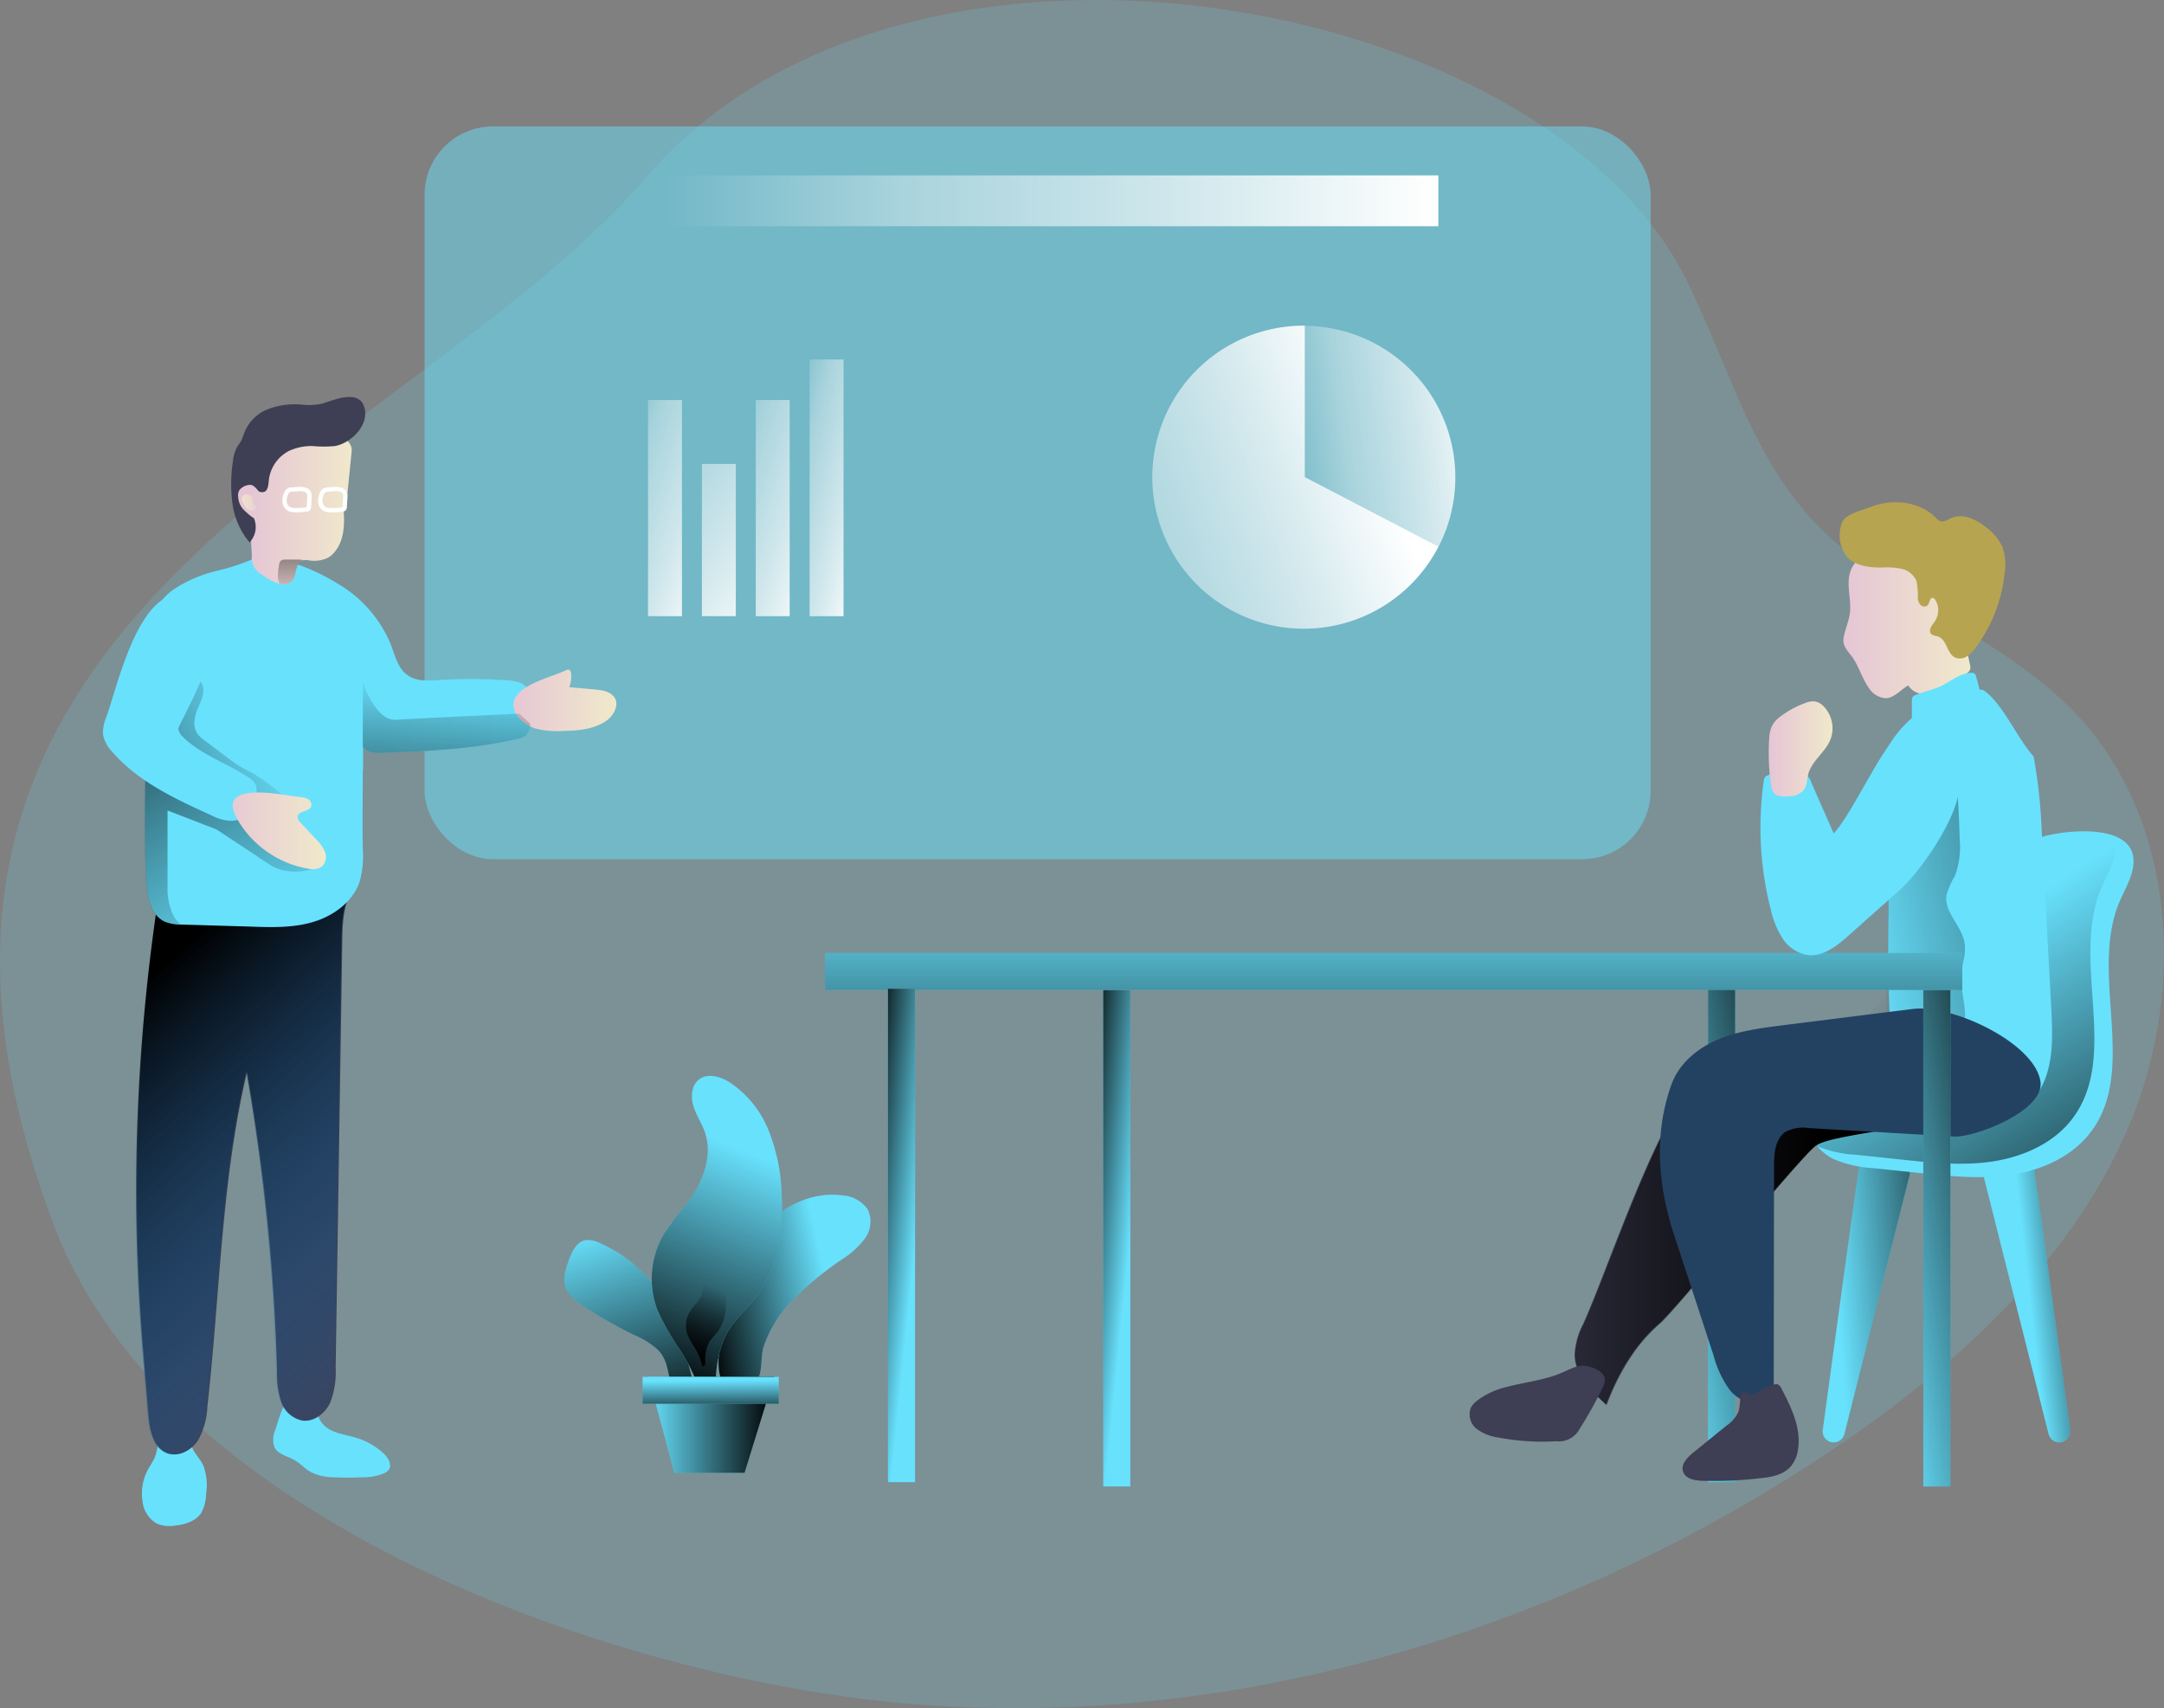 <svg xmlns="http://www.w3.org/2000/svg" xmlns:xlink="http://www.w3.org/1999/xlink" width="384.862" height="303.753" viewBox="0 0 384.862 303.753">
  <rect x="0" y="0" width="384.862" height="303.753" fill="#808080" stroke="none"/>
  <defs>
    <linearGradient id="linear-gradient" x1="0.535" y1="0.494" x2="1.43" y2="0.167" gradientUnits="objectBoundingBox">
      <stop offset="0" stop-opacity="0"/>
      <stop offset="0.99"/>
    </linearGradient>
    <linearGradient id="linear-gradient-2" x1="0.175" y1="0.537" x2="1.84" y2="0.09" xlink:href="#linear-gradient"/>
    <linearGradient id="linear-gradient-3" x1="0.461" y1="0.407" x2="1.069" y2="1.407" xlink:href="#linear-gradient"/>
    <linearGradient id="linear-gradient-4" x1="0.247" y1="1.296" x2="0.923" y2="-0.829" xlink:href="#linear-gradient"/>
    <linearGradient id="linear-gradient-5" x1="-0.35" y1="0.5" x2="0.649" y2="0.5" xlink:href="#linear-gradient"/>
    <linearGradient id="linear-gradient-6" x1="-0.093" y1="1.035" x2="3.645" y2="-1.184" xlink:href="#linear-gradient"/>
    <linearGradient id="linear-gradient-7" x1="-0.002" y1="0.501" x2="1" y2="0.501" gradientUnits="objectBoundingBox">
      <stop offset="0" stop-color="#e5c5d5"/>
      <stop offset="0.42" stop-color="#ead4d1"/>
      <stop offset="1" stop-color="#f0e9cb"/>
    </linearGradient>
    <linearGradient id="linear-gradient-8" x1="0.5" y1="-1.586" x2="0.5" y2="5.991" xlink:href="#linear-gradient"/>
    <linearGradient id="linear-gradient-9" x1="0.622" y1="0.729" x2="0.08" y2="-0.287" xlink:href="#linear-gradient"/>
    <linearGradient id="linear-gradient-10" x1="0.611" y1="0.709" x2="0.071" y2="-0.301" xlink:href="#linear-gradient"/>
    <linearGradient id="linear-gradient-11" x1="0.247" y1="1.294" x2="0.923" y2="-0.819" xlink:href="#linear-gradient"/>
    <linearGradient id="linear-gradient-12" x1="1" y1="1" x2="0.643" y2="-0.04" gradientUnits="objectBoundingBox">
      <stop offset="0" stop-color="#1189e2" stop-opacity="0"/>
      <stop offset="1"/>
    </linearGradient>
    <linearGradient id="linear-gradient-13" x1="0.9" y1="0.298" x2="-1.651" y2="1.591" xlink:href="#linear-gradient"/>
    <linearGradient id="linear-gradient-14" x1="0.696" y1="1.168" x2="-0.303" y2="-0.876" xlink:href="#linear-gradient"/>
    <linearGradient id="linear-gradient-15" x1="0" y1="0.498" x2="1.001" y2="0.498" xlink:href="#linear-gradient-7"/>
    <linearGradient id="linear-gradient-16" x1="0.001" y1="0.499" x2="0.999" y2="0.499" xlink:href="#linear-gradient-7"/>
    <linearGradient id="linear-gradient-17" x1="0" y1="0.5" x2="1" y2="0.5" xlink:href="#linear-gradient-7"/>
    <linearGradient id="linear-gradient-18" x1="0.38" y1="0.438" x2="3.747" y2="1.512" xlink:href="#linear-gradient-7"/>
    <linearGradient id="linear-gradient-19" x1="1.548" y1="0.362" x2="-0.26" y2="0.591" xlink:href="#linear-gradient-7"/>
    <linearGradient id="linear-gradient-20" x1="0.402" y1="1.673" x2="0.719" y2="-2.9" xlink:href="#linear-gradient"/>
    <linearGradient id="linear-gradient-21" x1="0.556" y1="-0.043" x2="0.088" y2="3.024" xlink:href="#linear-gradient"/>
    <linearGradient id="linear-gradient-22" y1="0.5" x2="1" y2="0.5" gradientUnits="objectBoundingBox">
      <stop offset="0.02" stop-color="#fff" stop-opacity="0"/>
      <stop offset="0.32" stop-color="#fff" stop-opacity="0.388"/>
      <stop offset="0.68" stop-color="#fff" stop-opacity="0.678"/>
      <stop offset="1" stop-color="#fff"/>
    </linearGradient>
    <linearGradient id="linear-gradient-23" x1="-0.445" y1="0.871" x2="0.785" y2="0.403" xlink:href="#linear-gradient-22"/>
    <linearGradient id="linear-gradient-24" x1="-0.163" y1="0.621" x2="1.207" y2="0.348" xlink:href="#linear-gradient-22"/>
    <linearGradient id="linear-gradient-25" x1="0.029" y1="-0.55" x2="0.894" y2="1.378" xlink:href="#linear-gradient-22"/>
    <linearGradient id="linear-gradient-26" x1="-0.045" y1="-1.224" x2="0.82" y2="1.513" gradientUnits="objectBoundingBox">
      <stop offset="0.02" stop-color="#fff" stop-opacity="0"/>
      <stop offset="0.32" stop-color="#fff" stop-opacity="0.388"/>
      <stop offset="0.67" stop-color="#fff" stop-opacity="0.678"/>
      <stop offset="1" stop-color="#fff"/>
    </linearGradient>
    <linearGradient id="linear-gradient-27" x1="0.014" y1="-0.585" x2="0.879" y2="1.343" xlink:href="#linear-gradient-22"/>
    <linearGradient id="linear-gradient-28" x1="0.047" y1="-0.35" x2="0.912" y2="1.274" xlink:href="#linear-gradient-22"/>
    <linearGradient id="linear-gradient-29" x1="-0.002" y1="0.5" x2="1" y2="0.5" xlink:href="#linear-gradient-7"/>
    <linearGradient id="linear-gradient-30" x1="0.705" y1="0.415" x2="-0.116" y2="0.653" xlink:href="#linear-gradient"/>
    <linearGradient id="linear-gradient-31" x1="-184.636" y1="-21.208" x2="-184.752" y2="-20.411" xlink:href="#linear-gradient"/>
    <linearGradient id="linear-gradient-32" x1="0.341" y1="-0.084" x2="0.647" y2="1.175" xlink:href="#linear-gradient"/>
    <linearGradient id="linear-gradient-33" x1="-509.644" y1="100.153" x2="-509.727" y2="101.028" xlink:href="#linear-gradient"/>
    <linearGradient id="linear-gradient-34" x1="0.547" y1="0.202" x2="0.428" y2="0.971" xlink:href="#linear-gradient"/>
    <linearGradient id="linear-gradient-35" x1="0.545" y1="0.201" x2="0.427" y2="0.968" xlink:href="#linear-gradient"/>
    <linearGradient id="linear-gradient-36" x1="0" y1="0.5" x2="1" y2="0.5" xlink:href="#linear-gradient"/>
    <linearGradient id="linear-gradient-37" x1="0.485" y1="0.142" x2="0.548" y2="1.62" xlink:href="#linear-gradient"/>
  </defs>
  <g id="presentation_team" transform="translate(-0.001 -0.001)">
    <path id="Caminho_30" data-name="Caminho 30" d="M161.608,304.3c57.205,4.773,115.243-12.68,163.071-44.442,22.074-14.654,42.786-33.1,53.433-57.365s9.125-55.248-9.184-74.414c-13.7-14.343-34.518-20.393-47.635-35.325C310.974,80.986,306.815,65.2,299.857,51.165,274.473,0,161.213-20.745,115.141,32.511,70.8,83.809-32.015,110.211,9.612,219.521,29.636,272.071,110.209,300,161.608,304.3Z" transform="translate(0.11 -1.32)" fill="#68e1fd" opacity="0.18" style="isolation: isolate"/>
    <path id="Caminho_31" data-name="Caminho 31" d="M419.659,249.421l11.612,46.072a1.966,1.966,0,0,0,2.286,1.437h0a1.958,1.958,0,0,0,1.555-2.176c-1.21-8.915-6.462-47.668-6.722-48.181s-4.42.084-7.1.429a1.958,1.958,0,0,0-1.63,2.42Z" transform="translate(-66.931 -40.463)" fill="#68e1fd"/>
    <path id="Caminho_32" data-name="Caminho 32" d="M401.139,249.421l-11.612,46.072a1.966,1.966,0,0,1-2.286,1.437h0a1.958,1.958,0,0,1-1.554-2.176c1.21-8.915,6.462-47.668,6.722-48.181s4.42.084,7.1.429a1.958,1.958,0,0,1,1.63,2.42Z" transform="translate(-61.511 -40.463)" fill="#68e1fd"/>
    <path id="Caminho_33" data-name="Caminho 33" d="M419.659,249.421l11.612,46.072a1.966,1.966,0,0,0,2.286,1.437h0a1.958,1.958,0,0,0,1.555-2.176c-1.21-8.915-6.462-47.668-6.722-48.181s-4.42.084-7.1.429a1.958,1.958,0,0,0-1.63,2.42Z" transform="translate(-66.931 -40.463)" fill="url(#linear-gradient)"/>
    <path id="Caminho_34" data-name="Caminho 34" d="M401.139,249.421l-11.612,46.072a1.966,1.966,0,0,1-2.286,1.437h0a1.958,1.958,0,0,1-1.554-2.176c1.21-8.915,6.462-47.668,6.722-48.181s4.42.084,7.1.429a1.958,1.958,0,0,1,1.63,2.42Z" transform="translate(-61.511 -40.463)" fill="url(#linear-gradient-2)"/>
    <path id="Caminho_35" data-name="Caminho 35" d="M440.371,183.99c-.42,2.059-1.546,3.89-2.361,5.823-5.4,12.89,3.319,29.67-5.042,40.854-3.3,4.411-8.73,6.84-14.175,7.672s-11.008.252-16.486-.336l-7.974-.84a20.932,20.932,0,0,1-7.193-1.639c-2.218-1.1-4.092-3.218-4.2-5.689-.134-3.05,2.319-5.521,4.512-7.646A140.971,140.971,0,0,0,410.374,193.3c3.5-5.882,7.747-13.713,14.974-15.343C430.355,176.814,441.985,176.083,440.371,183.99Z" transform="translate(-61.074 -29.422)" fill="#68e1fd"/>
    <path id="Caminho_36" data-name="Caminho 36" d="M436.491,181.137c-.42,2.059-1.546,3.89-2.361,5.831-5.4,12.881,3.319,29.67-5.042,40.845-3.3,4.411-8.73,6.84-14.175,7.68s-11.008.244-16.486-.345l-7.974-.84a20.415,20.415,0,0,1-7.193-1.681c-2.218-1.134-4.092-3.21-4.2-5.68-.134-3.059,2.319-5.529,4.512-7.655a140.971,140.971,0,0,0,22.923-28.888c3.5-5.84,7.747-13.713,14.974-15.335C426.475,173.962,438.1,173.222,436.491,181.137Z" transform="translate(-60.455 -28.965)" fill="url(#linear-gradient-3)"/>
    <rect id="Retângulo_2" data-name="Retângulo 2" width="4.823" height="87.749" transform="translate(303.774 175.826)" fill="#68e1fd"/>
    <rect id="Retângulo_3" data-name="Retângulo 3" width="4.823" height="87.749" transform="translate(303.774 175.826)" fill="url(#linear-gradient-4)"/>
    <path id="Caminho_37" data-name="Caminho 37" d="M334.706,272.543A13.184,13.184,0,0,0,333.16,278c0,3.63,2.924,6.512,5.6,8.957,2.059-5.437,5.042-10.663,9.436-14.453,2.958-2.521,24.637-29.258,27.729-31.645s24.8-3.411,25.284-7.268c.546-4.353-18.041-3.773-21.452-6.672-4.285-3.647-24.628,2.042-27.241,5.512C346.47,240.453,338.781,263.426,334.706,272.543Z" transform="translate(-53.124 -37.167)" fill="#3e3e54"/>
    <path id="Caminho_38" data-name="Caminho 38" d="M334.835,272.624a13.36,13.36,0,0,0-1.555,5.453c.042,3.63,2.933,6.512,5.613,8.966,2.059-5.437,5.042-10.663,9.436-14.453,2.949-2.521,24.637-29.258,27.729-31.644s24.8-3.411,25.284-7.277c.546-4.353-18.041-3.764-21.452-6.663-4.285-3.647-24.628,2.033-27.241,5.5C346.59,240.535,338.927,263.508,334.835,272.624Z" transform="translate(-53.143 -37.181)" fill="url(#linear-gradient-5)"/>
    <rect id="Retângulo_4" data-name="Retângulo 4" width="218.058" height="130.309" rx="12.16" transform="translate(75.507 22.486)" fill="#68e1fd" opacity="0.48" style="isolation: isolate"/>
    <path id="Caminho_39" data-name="Caminho 39" d="M397.365,165.453a14.738,14.738,0,0,1,2.344-8.9,20.469,20.469,0,0,1,6.722-6.411,8.1,8.1,0,0,1,5.042-1.5c1.5.193,3.6-2.059,4.823-1.16,3.428,2.521,5.882,8.546,8.756,11.671a93.655,93.655,0,0,1,1.412,12.73l1.731,32.249c.286,5.319.437,11.142-2.773,15.4a182.078,182.078,0,0,1-23.41-10.428,5.193,5.193,0,0,1-1.874-1.4,5.294,5.294,0,0,1-.714-2.949q-.479-12.041,0-24.082C399.575,176.334,397.709,169.78,397.365,165.453Z" transform="translate(-63.375 -24.632)" fill="#68e1fd"/>
    <path id="Caminho_40" data-name="Caminho 40" d="M412.525,200.564c.277-1.681.84-3.361.521-5.042-.538-3.008-3.68-5.4-3.193-8.4a14.238,14.238,0,0,1,1.5-3.428,14.829,14.829,0,0,0,.84-6.546c-.076-3.042-.227-6.092-.454-9.125a11.764,11.764,0,0,0-3.411,4L402,182.221a17.955,17.955,0,0,0-1.781,3.361,18.25,18.25,0,0,0-.748,5.815l-.286,14.663c0,1.4,0,2.941.916,4a5.2,5.2,0,0,0,2.344,1.344c2.958,1,8.47,2.832,10.167-.471C414.1,208.076,411.954,203.958,412.525,200.564Z" transform="translate(-63.671 -27.947)" fill="url(#linear-gradient-6)"/>
    <path id="Caminho_41" data-name="Caminho 41" d="M396.2,214.836l-23.107,2.9c-3.907.5-7.882,1-11.512,2.521s-6.941,4.252-8.285,7.957c-3.176,8.756-2.454,17.931.437,26.779q3.538,10.789,7.067,21.578a18.1,18.1,0,0,0,2.706,5.823,6.152,6.152,0,0,0,5.613,2.521,2.823,2.823,0,0,0,1.975-1.21,3.975,3.975,0,0,0,.37-2.059l.05-38.9c0-2.235.2-4.848,2.067-6.075a6.863,6.863,0,0,1,4.2-.647l25.7,1.5c3.7.218,16.184-4.554,15.419-9.772C417.878,220.844,403.131,213.962,396.2,214.836Z" transform="translate(-56.008 -35.413)" fill="#234262"/>
    <path id="Caminho_42" data-name="Caminho 42" d="M366.666,295.446c-.613,1.176-.277,2.664-.79,3.9a6.008,6.008,0,0,1-1.966,2.227l-6,4.865c-1.05.84-2.227,2.075-1.807,3.361s1.991,1.58,3.3,1.638a70.393,70.393,0,0,0,10.041-.412c2.092-.2,4.378-.529,5.781-2.092a5.966,5.966,0,0,0,1.311-2.983c.639-3.8-1.176-7.562-2.941-10.924a1.345,1.345,0,0,0-.681-.739,1.269,1.269,0,0,0-.723.084,16.428,16.428,0,0,0-3.9,1.9" transform="translate(-56.775 -48.113)" fill="#3e3e54"/>
    <path id="Caminho_43" data-name="Caminho 43" d="M312.193,296.636a3.839,3.839,0,0,0-1.017,1.16,3.269,3.269,0,0,0,1.042,3.8,8.293,8.293,0,0,0,3.907,1.538,41.256,41.256,0,0,0,10.218.647,4.159,4.159,0,0,0,4.2-2.26,69.33,69.33,0,0,0,4.2-7.562c.95-2.025-.966-3.075-2.748-3.5-1.6-.378-2.891.361-4.311,1-3.252,1.47-6.764,1.773-10.176,2.68A13.772,13.772,0,0,0,312.193,296.636Z" transform="translate(-49.575 -47.488)" fill="#3e3e54"/>
    <path id="Caminho_44" data-name="Caminho 44" d="M391.395,136.192c1.336,1.681,1.882,3.941,3.134,5.722a3.849,3.849,0,0,0,3.059,1.916c1.555-.059,2.638-1.521,4-2.277a3.252,3.252,0,0,0,2.748,1.512,7.2,7.2,0,0,0,3.159-.765,17.955,17.955,0,0,0,4.663-3.033,1.353,1.353,0,0,0,.437-.563,1.446,1.446,0,0,0,0-.731l-2.84-13.192a12.823,12.823,0,0,0-1.991-5.26,8.276,8.276,0,0,0-3.126-2.336c-4.269-1.966-9.7-1.126-12.6,2.722-2.017,2.647-.437,5.882-.84,8.882-.2,1.37-.773,2.622-1.034,3.958C389.765,134.285,390.521,135.075,391.395,136.192Z" transform="translate(-62.211 -19.664)" fill="url(#linear-gradient-7)"/>
    <path id="Caminho_45" data-name="Caminho 45" d="M390.547,117.291c1.5,1.681,4.025,1.949,6.294,1.933a12.814,12.814,0,0,1,3.453.235,3.756,3.756,0,0,1,2.6,2.092,11.94,11.94,0,0,1,.269,3.109,1.949,1.949,0,0,0,.513,1.244.9.9,0,0,0,1.227.042c.395-.437.378-1.42.949-1.319a.672.672,0,0,1,.429.361,3.521,3.521,0,0,1-.067,3.764c-.479.706-1.244,1.6-.7,2.244.319.37.84.361,1.328.529,1.5.58,1.5,3,2.958,3.706a2.277,2.277,0,0,0,2.109-.21,5.706,5.706,0,0,0,1.546-1.563,26.779,26.779,0,0,0,5.176-13.486,9.243,9.243,0,0,0-.429-4.42,8.958,8.958,0,0,0-2.848-3.445c-1.765-1.42-4.159-2.6-6.235-1.681-.647.286-1.328.773-1.991.529a2.311,2.311,0,0,1-.773-.6c-2.933-2.916-7.731-3.428-11.579-1.9-1.445.58-4.294,1.176-5.042,2.655a6.26,6.26,0,0,0,.807,6.176Z" transform="translate(-62.086 -18.299)" fill="#b7a451"/>
    <rect id="Retângulo_5" data-name="Retângulo 5" width="202.261" height="6.579" transform="translate(146.728 169.465)" fill="#68e1fd"/>
    <rect id="Retângulo_6" data-name="Retângulo 6" width="202.261" height="6.579" transform="translate(146.728 169.465)" fill="url(#linear-gradient-8)"/>
    <rect id="Retângulo_7" data-name="Retângulo 7" width="4.823" height="87.749" transform="translate(157.92 175.826)" fill="#68e1fd"/>
    <rect id="Retângulo_8" data-name="Retângulo 8" width="4.823" height="88.279" transform="translate(196.203 176.062)" fill="#68e1fd"/>
    <rect id="Retângulo_9" data-name="Retângulo 9" width="4.823" height="87.749" transform="translate(157.92 175.826)" fill="url(#linear-gradient-9)"/>
    <rect id="Retângulo_10" data-name="Retângulo 10" width="4.823" height="88.279" transform="translate(196.203 176.062)" fill="url(#linear-gradient-10)"/>
    <rect id="Retângulo_11" data-name="Retângulo 11" width="4.823" height="88.287" transform="translate(342.056 176.053)" fill="#68e1fd"/>
    <rect id="Retângulo_12" data-name="Retângulo 12" width="4.823" height="88.287" transform="translate(342.056 176.053)" fill="url(#linear-gradient-11)"/>
    <path id="Caminho_46" data-name="Caminho 46" d="M32.03,309.113c-.328.63-.731,1.21-1.067,1.84a8.941,8.941,0,0,0-.924,5.6,5.2,5.2,0,0,0,2.563,3.949,6.042,6.042,0,0,0,3.3.328c1.765-.2,3.647-.79,4.6-2.277a7.277,7.277,0,0,0,.84-3.361,9.983,9.983,0,0,0-.5-5.042c-.563-1.193-1.6-2.143-2.042-3.361-.387-1.067-.37-2.37-1.227-3.109-1.025-.882-3.075-.345-3.874.655C32.71,305.61,32.769,307.685,32.03,309.113Z" transform="translate(-4.687 -49.546)" fill="#68e1fd"/>
    <path id="Caminho_47" data-name="Caminho 47" d="M58.126,302.633a4.238,4.238,0,0,0-.2,3.176c.622,1.26,2.244,1.555,3.47,2.235s2.008,1.681,3.159,2.269a9.242,9.242,0,0,0,3.9.84,52.089,52.089,0,0,0,5.252,0,9.31,9.31,0,0,0,3.781-.731,2.017,2.017,0,0,0,.765-.58c.664-.908-.084-2.16-.9-2.916a12.545,12.545,0,0,0-4.865-2.79c-2.185-.655-4.764-.84-6.134-2.672-1.017-1.344-1.118-3.361-2.454-4.353C60.168,294.29,58.832,300.524,58.126,302.633Z" transform="translate(-9.121 -48.452)" fill="#68e1fd"/>
    <path id="Caminho_48" data-name="Caminho 48" d="M30.081,272.4l.84,10.394c.227,2.689.84,5.932,3.361,6.865,1.991.739,4.285-.5,5.445-2.277a13.681,13.681,0,0,0,1.681-6.092c2.252-19.872,2.454-40.072,7.075-59.525A369.96,369.96,0,0,1,53.8,275.273a15.352,15.352,0,0,0,.723,5.218,5.1,5.1,0,0,0,3.773,3.361c2.075.277,4.05-1.277,4.941-3.176a15,15,0,0,0,.975-6.176L65.4,198.514c.05-3.487.227-7.294,2.521-9.915-10.47-.059-21.847.471-32.308.412a3.143,3.143,0,0,0-1.924.4,3.185,3.185,0,0,0-.966,2.2A350.168,350.168,0,0,0,30.081,272.4Z" transform="translate(-4.52 -31.234)" fill="#3e3e54"/>
    <path id="Caminho_49" data-name="Caminho 49" d="M29.9,272.4l.84,10.394c.218,2.689.84,5.932,3.361,6.865,2,.739,4.294-.5,5.453-2.277a13.681,13.681,0,0,0,1.681-6.092c2.252-19.872,2.454-40.072,7.075-59.525a369.947,369.947,0,0,1,5.31,53.508,15.562,15.562,0,0,0,.731,5.218,5.1,5.1,0,0,0,3.764,3.361c2.084.277,4.058-1.277,4.949-3.176a15,15,0,0,0,.975-6.176l1.176-75.985c.059-3.487.227-7.294,2.521-9.915-10.47-.059-21.847.471-32.308.412a3.126,3.126,0,0,0-1.924.4,3.184,3.184,0,0,0-.966,2.2A350.172,350.172,0,0,0,29.9,272.4Z" transform="translate(-4.491 -31.234)" fill="url(#linear-gradient-12)"/>
    <path id="Caminho_50" data-name="Caminho 50" d="M99.082,148.787a3.084,3.084,0,0,1-.655,1.983,3.26,3.26,0,0,1-1.681.748c-7.84,1.832-15.965,2.151-24.006,2.462-1.286.042-2.874-.067-3.42-1.244v4.3c0,4.672-.1,9.52,0,14.024a17.528,17.528,0,0,1-.538,5.739c-1.168,3.613-4.6,6.126-8.226,7.226s-7.512.983-11.31.84l-12.016-.353a8.008,8.008,0,0,1-3.059-.487c-2.706-1.2-3.235-4.756-3.361-7.705-.37-8.512-.2-17.335.118-26.107.227-6.26.529-12.486.765-18.553a9.27,9.27,0,0,1,4.143-6.857,24.107,24.107,0,0,1,7.6-3.218,37.761,37.761,0,0,0,7.806-2.748,36.384,36.384,0,0,1,13.52,4.991,22.36,22.36,0,0,1,9.579,10.974c.723,1.916,1.227,4.109,2.882,5.319s3.731,1.017,5.68.891a92.479,92.479,0,0,1,12.016.059c1.3.084,2.773.286,3.571,1.328a4.453,4.453,0,0,1,.672,2.521,30.568,30.568,0,0,1-.084,3.865Z" transform="translate(-4.795 -20.092)" fill="#68e1fd"/>
    <path id="Caminho_51" data-name="Caminho 51" d="M50.429,161.563c-.84-.454-1.681-.84-2.437-1.319s-1.428-.975-2.117-1.487l-4.336-3.277a5.041,5.041,0,0,1-.84-.765,3.445,3.445,0,0,1-.689-2.521,8.562,8.562,0,0,1,.773-2.571c.487-1.134,1.059-2.386.706-3.58-.429-1.487-2.092-2.235-3.613-2.521a1.764,1.764,0,0,0-.756,0,1.681,1.681,0,0,0-1.008,1.025,12.965,12.965,0,0,0-.966,4.353l-.546,5.235a5.638,5.638,0,0,0,0,1.681c.353,1.563,1.941,2.462,3.285,3.361a73.943,73.943,0,0,1,5.974,4.773,16.806,16.806,0,0,0,6.663,3.622,6.226,6.226,0,0,0,3.143,0,3.781,3.781,0,0,0,1.756-1.092c.765-.84.244-1.092-.529-1.731a31.8,31.8,0,0,0-4.462-3.185Z" transform="translate(-5.424 -24.028)" fill="url(#linear-gradient-13)"/>
    <path id="Caminho_52" data-name="Caminho 52" d="M61.028,180.4s-4.68,1.849-8.4-.647-9.352-6.2-9.352-6.2l-8.688-3.361v14.562s.218,4.579,2.6,5.764a8.008,8.008,0,0,1-3.059-.487c-2.706-1.2-3.235-4.756-3.361-7.705-.37-8.512-.2-17.335.118-26.107l24.368,18.646Z" transform="translate(-4.789 -26.062)" fill="url(#linear-gradient-14)"/>
    <path id="Caminho_53" data-name="Caminho 53" d="M22.287,148.97a6.722,6.722,0,0,0-.58,3.176,6.084,6.084,0,0,0,1.639,3.008c4.588,5.294,11.167,8.344,17.536,11.243a8.672,8.672,0,0,0,3.361,1.017c3.033,0,4.277-1.907,4.706-4.907a2.966,2.966,0,0,0-.05-1.412,3.622,3.622,0,0,0-1.588-1.588c-3.546-2.286-8.4-4.008-11.386-7a2.521,2.521,0,0,1-.84-1.445c-.067-.7,6.857-11.949,5.252-15.805s-3.647-9.781-7.68-7.42C26.892,131.249,24.018,144.147,22.287,148.97Z" transform="translate(-3.373 -21.443)" fill="#68e1fd"/>
    <path id="Caminho_54" data-name="Caminho 54" d="M117.877,143.168a.765.765,0,0,1,.655-.076.681.681,0,0,1,.269.546,5.041,5.041,0,0,1-.319,2.521l4.5.4c1.412.126,3.067.4,3.689,1.681s-.345,3.033-1.6,3.907c-2.235,1.546-5.109,1.756-7.823,1.807a15.125,15.125,0,0,1-4.806-.454c-2.361-.731-5.151-3.445-3.277-5.882C110.81,145.4,115.5,144.268,117.877,143.168Z" transform="translate(-17.246 -23.959)" fill="url(#linear-gradient-15)"/>
    <path id="Caminho_55" data-name="Caminho 55" d="M61.107,169.847a3.361,3.361,0,0,1,1.462.387,1.134,1.134,0,0,1,.529,1.3c-.387.966-2.244.731-2.4,1.765a1.529,1.529,0,0,0,.563,1.16l2.664,2.849a7.1,7.1,0,0,1,1.63,2.311,2.37,2.37,0,0,1-.571,2.613,3.21,3.21,0,0,1-2.521.336A18.074,18.074,0,0,1,49.906,173.7C46.049,166.771,58,169.527,61.107,169.847Z" transform="translate(-7.758 -28.11)" fill="url(#linear-gradient-16)"/>
    <path id="Caminho_56" data-name="Caminho 56" d="M70.775,96.675c-.218,2.26-.454,4.529-.681,6.789a2.916,2.916,0,0,1-.134.765c-.1.26-.277.487-.387.756a3.655,3.655,0,0,0-.126,1.63c.168,2.521,0,5.327-1.681,7.268a4.378,4.378,0,0,1-1.025.9,5.554,5.554,0,0,1-3.6.5,3.571,3.571,0,0,0-.992,0,.933.933,0,0,0-.58.269,1.68,1.68,0,0,0-.345.613,11.706,11.706,0,0,0-.42,1.4,3.126,3.126,0,0,1-.664,1.555,2,2,0,0,1-1.445.445,3.361,3.361,0,0,1-.714-.1,8.957,8.957,0,0,1-3.075-1.622,3.445,3.445,0,0,1-1.807-3.42q-.193-3.6-.387-7.176c-.185-3.361-.336-6.831,1.025-9.89A10.579,10.579,0,0,1,66.3,91.473a7.008,7.008,0,0,1,1.975.84,8.705,8.705,0,0,1,2.126,2.1C71.01,95.213,70.867,95.7,70.775,96.675Z" transform="translate(-8.309 -15.656)" fill="url(#linear-gradient-17)"/>
    <path id="Caminho_57" data-name="Caminho 57" d="M67.255,94.062a20.915,20.915,0,0,1-3.907,0,9.487,9.487,0,0,0-4.2.84,6.722,6.722,0,0,0-3.647,5.369c-.067.773-.151,1.781-.907,1.966s-1.193-.471-1.84-.538a1.5,1.5,0,0,0-1.512,1.328,3.3,3.3,0,0,0,.563,2.109,14.655,14.655,0,0,1,1.126,1.916,3.991,3.991,0,0,1-.84,4.143,13.444,13.444,0,0,1-3.025-6.8,26.174,26.174,0,0,1,.05-7.512,7.167,7.167,0,0,1,.689-2.521c.218-.387.513-.739.731-1.126.353-.639.521-1.37.84-2.042a7.386,7.386,0,0,1,4.2-3.773,13.755,13.755,0,0,1,5.7-.739,11.3,11.3,0,0,0,3.664-.143c2.025-.58,6.6-2.714,7.562.639C73.423,90.348,70.112,93.566,67.255,94.062Z" transform="translate(-7.705 -14.74)" fill="#3e3e54"/>
    <path id="Caminho_58" data-name="Caminho 58" d="M61.538,104.912a1,1,0,0,0-1.109.647,3.1,3.1,0,0,0-.319,1.5,1.681,1.681,0,0,0,.748,1.277,2.3,2.3,0,0,0,1.042.227,10.4,10.4,0,0,0,2.168-.126.529.529,0,0,0,.277-.1.5.5,0,0,0,.109-.345l.092-1.521a2.21,2.21,0,0,0-.067-.882C64.084,104.534,62.378,104.845,61.538,104.912Z" transform="translate(-9.509 -17.852)" fill="none" stroke="#fff" stroke-miterlimit="10" stroke-width="0.77"/>
    <path id="Caminho_59" data-name="Caminho 59" d="M69.1,104.912a1.344,1.344,0,0,0-.882.294,1.185,1.185,0,0,0-.218.353,3.008,3.008,0,0,0-.319,1.5,1.6,1.6,0,0,0,.756,1.286,2.294,2.294,0,0,0,1.034.227,10.452,10.452,0,0,0,2.176-.126.479.479,0,0,0,.269-.1.462.462,0,0,0,.109-.345l.092-1.521a1.941,1.941,0,0,0-.067-.882C71.654,104.534,69.948,104.845,69.1,104.912Z" transform="translate(-10.718 -17.852)" fill="none" stroke="#fff" stroke-miterlimit="10" stroke-width="0.77"/>
    <path id="Caminho_60" data-name="Caminho 60" d="M52.775,103.99a1.134,1.134,0,0,0-.445-.05,2.58,2.58,0,0,0-1.479.588,1.723,1.723,0,0,0-.42.5,2.008,2.008,0,0,0-.126,1.092,3.638,3.638,0,0,0,.731,1.975c.269.328,1.739,1.731,2.159,1.756s1.286-.647,1.58-1c.412-.513-.521-2.37-.563-3.042a3.033,3.033,0,0,0-1.437-1.823Z" transform="translate(-7.939 -17.711)" fill="url(#linear-gradient-18)"/>
    <path id="Caminho_61" data-name="Caminho 61" d="M53.055,107.038a.967.967,0,0,0,0-.311.655.655,0,0,0-.126-.269,1.244,1.244,0,0,0-1.2-.462.773.773,0,0,0-.613.479,1.017,1.017,0,0,0,.084.714,4.26,4.26,0,0,0,.42.84,2.134,2.134,0,0,0,.639.647,1.033,1.033,0,0,0,.882.109c.269-.1.6-.479.378-.756-.109-.134-.277-.176-.37-.345a1.059,1.059,0,0,1-.092-.647Z" transform="translate(-8.067 -18.037)" fill="url(#linear-gradient-19)"/>
    <path id="Caminho_62" data-name="Caminho 62" d="M63.154,119.84a.933.933,0,0,0-.58.269,1.68,1.68,0,0,0-.345.613,11.7,11.7,0,0,0-.42,1.4,3.126,3.126,0,0,1-.664,1.555,2,2,0,0,1-1.445.445,3.361,3.361,0,0,1-.714-.1,3.512,3.512,0,0,1-.26-1.781,12.159,12.159,0,0,1,.193-1.571,1.126,1.126,0,0,1,.277-.689,1.277,1.277,0,0,1,.924-.235h2.4a3.731,3.731,0,0,1,.63.092Z" transform="translate(-9.284 -20.235)" fill="url(#linear-gradient-20)"/>
    <path id="Caminho_63" data-name="Caminho 63" d="M76.25,163.474l.395-4.294v4.3Z" transform="translate(-12.087 -26.535)" fill="#68e1fd"/>
    <path id="Caminho_64" data-name="Caminho 64" d="M106.442,153.07a3.084,3.084,0,0,1-.655,1.983,3.26,3.26,0,0,1-1.681.748c-7.84,1.832-15.965,2.151-24.006,2.462-1.286.042-2.874-.067-3.42-1.244V145.65s2.218,6.957,5.882,6.722,21.956-1.084,21.956-1.084Z" transform="translate(-12.156 -24.374)" fill="url(#linear-gradient-21)"/>
    <rect id="Retângulo_13" data-name="Retângulo 13" width="140.56" height="9.041" transform="translate(115.251 31.191)" fill="url(#linear-gradient-22)"/>
    <path id="Caminho_65" data-name="Caminho 65" d="M294.683,109.531A26.947,26.947,0,1,1,270.727,70.24h.185V97.179Z" transform="translate(-38.847 -12.329)" fill="url(#linear-gradient-23)"/>
    <path id="Caminho_66" data-name="Caminho 66" d="M302.833,97.219a26.887,26.887,0,0,1-2.991,12.352L276.07,97.219V70.28a26.939,26.939,0,0,1,26.763,26.939Z" transform="translate(-44.005 -12.335)" fill="url(#linear-gradient-24)"/>
    <rect id="Retângulo_14" data-name="Retângulo 14" width="6.033" height="38.442" transform="translate(115.251 71.137)" fill="url(#linear-gradient-25)"/>
    <rect id="Retângulo_15" data-name="Retângulo 15" width="6.033" height="27.073" transform="translate(124.83 82.498)" fill="url(#linear-gradient-26)"/>
    <rect id="Retângulo_16" data-name="Retângulo 16" width="6.033" height="38.442" transform="translate(134.409 71.137)" fill="url(#linear-gradient-27)"/>
    <rect id="Retângulo_17" data-name="Retângulo 17" width="6.033" height="45.652" transform="translate(143.988 63.928)" fill="url(#linear-gradient-28)"/>
    <path id="Caminho_67" data-name="Caminho 67" d="M397.288,184.158l-9.083,8.075c-2.042,1.823-4.437,3.764-7.167,3.512a6.6,6.6,0,0,1-4.613-2.983,16.116,16.116,0,0,1-2.117-5.235,59.045,59.045,0,0,1-1.244-22.6,1.74,1.74,0,0,1,.3-.891,1.79,1.79,0,0,1,1.353-.429l4.277-.126a2.059,2.059,0,0,1,2.521,1.5l4.008,9.117c3.017-3.159,7.789-13.654,10.8-16.805.748-.79,7.932-7.285,11.411,7.167C408.934,169.5,401.2,180.679,397.288,184.158Z" transform="translate(-59.408 -25.893)" fill="#68e1fd"/>
    <path id="Caminho_68" data-name="Caminho 68" d="M374.343,156.194a5.747,5.747,0,0,1,.555-2.2,5.445,5.445,0,0,1,1.681-1.739,16.948,16.948,0,0,1,4.2-2.218,3.361,3.361,0,0,1,1.681-.277,2.832,2.832,0,0,1,1.521.84,5.613,5.613,0,0,1,1.21,6.033c-.941,2.218-3.269,3.7-3.9,6.025-.269,1-.218,2.159-.882,2.958a3.722,3.722,0,0,1-2.613,1.025c-2.4.227-3.042-.5-3.227-2.613A40.828,40.828,0,0,1,374.343,156.194Z" transform="translate(-59.687 -25.028)" fill="url(#linear-gradient-29)"/>
    <path id="Caminho_69" data-name="Caminho 69" d="M404.55,151.793V148.6a1.184,1.184,0,0,1,.134-.588,1.109,1.109,0,0,1,.513-.353c1.47-.613,3.075-.9,4.512-1.588,1.815-.84,3.453-2.386,5.462-2.361a.773.773,0,0,1,.563.168.84.84,0,0,1,.21.412c.244.79.454,1.588.63,2.4a.529.529,0,0,1,0,.378.555.555,0,0,1-.319.218l-2.075.773C410.86,149.28,407.449,149.784,404.55,151.793Z" transform="translate(-64.527 -24.063)" fill="#68e1fd"/>
    <path id="Caminho_70" data-name="Caminho 70" d="M153.828,271.335a28.548,28.548,0,0,1,7.134-12.377c3.487-3.319,8.4-5.361,13.142-4.663a5.861,5.861,0,0,1,4.395,2.47,5.042,5.042,0,0,1-.487,5.176,15.125,15.125,0,0,1-4.016,3.68,56.451,56.451,0,0,0-9.394,7.848,21.477,21.477,0,0,0-4.6,7.714c-.639,2.008-.05,5.285-1.681,6.773a4.2,4.2,0,0,1-4.579.412c-2.109-1.185-1.756-4.134-1.731-6.218A38.434,38.434,0,0,1,153.828,271.335Z" transform="translate(-24.183 -41.706)" fill="#68e1fd"/>
    <path id="Caminho_71" data-name="Caminho 71" d="M153.828,271.335a28.548,28.548,0,0,1,7.134-12.377c3.487-3.319,8.4-5.361,13.142-4.663a5.861,5.861,0,0,1,4.395,2.47,5.042,5.042,0,0,1-.487,5.176,15.125,15.125,0,0,1-4.016,3.68,56.451,56.451,0,0,0-9.394,7.848,21.477,21.477,0,0,0-4.6,7.714c-.639,2.008-.05,5.285-1.681,6.773a4.2,4.2,0,0,1-4.579.412c-2.109-1.185-1.756-4.134-1.731-6.218A38.434,38.434,0,0,1,153.828,271.335Z" transform="translate(-24.183 -41.706)" fill="url(#linear-gradient-30)"/>
    <path id="Caminho_72" data-name="Caminho 72" d="M154.931,279.687a12.98,12.98,0,0,1-.361-2.336,4.806,4.806,0,0,1,1.781-3.748,17.647,17.647,0,0,1,1.681-1.084,4.411,4.411,0,0,0,2.311-3.294c0-.529-.118-1.059-.092-1.58a1.361,1.361,0,0,1,.79-1.269,1.538,1.538,0,0,1,1.529.739,5.747,5.747,0,0,1,1.067,3.193,10.335,10.335,0,0,1-.5,3.361,8.537,8.537,0,0,1-3.285,4.9,21.427,21.427,0,0,0-2.084,1.218,7.142,7.142,0,0,0-1.941,3.185c-.05.126-.622,5.21-.731,5.294-.723.555.076-5.739.1-5.991A10.688,10.688,0,0,0,154.931,279.687Z" transform="translate(-24.597 -43.656)" fill="url(#linear-gradient-31)"/>
    <path id="Caminho_73" data-name="Caminho 73" d="M136.043,283.356a14.453,14.453,0,0,0-4.319-2.714,80.665,80.665,0,0,1-8.991-5.142c-1.344-.891-2.748-1.941-3.218-3.487s.05-3.025.546-4.479,1.336-3.4,2.975-3.739a4.428,4.428,0,0,1,2.58.487,24.183,24.183,0,0,1,11.764,10.839,38.2,38.2,0,0,1,1.681,3.7,72.882,72.882,0,0,1,2.9,9.159c.538,2.218-1.126,6.235-2.975,2.924C137.539,288.448,138.16,285.591,136.043,283.356Z" transform="translate(-18.968 -43.241)" fill="#68e1fd"/>
    <path id="Caminho_74" data-name="Caminho 74" d="M136.043,283.356a14.453,14.453,0,0,0-4.319-2.714,80.665,80.665,0,0,1-8.991-5.142c-1.344-.891-2.748-1.941-3.218-3.487s.05-3.025.546-4.479,1.336-3.4,2.975-3.739a4.428,4.428,0,0,1,2.58.487,24.183,24.183,0,0,1,11.764,10.839,38.2,38.2,0,0,1,1.681,3.7,72.882,72.882,0,0,1,2.9,9.159c.538,2.218-1.126,6.235-2.975,2.924C137.539,288.448,138.16,285.591,136.043,283.356Z" transform="translate(-18.968 -43.241)" fill="url(#linear-gradient-32)"/>
    <path id="Caminho_75" data-name="Caminho 75" d="M140.055,280.454a11.764,11.764,0,0,0-.2-2.109,4.3,4.3,0,0,0-2.378-2.874,17.079,17.079,0,0,0-1.681-.571,3.932,3.932,0,0,1-2.739-2.353c-.134-.462-.134-.949-.277-1.4a1.193,1.193,0,0,0-.966-.924,1.4,1.4,0,0,0-1.16.983,5.109,5.109,0,0,0-.227,3.008,9.1,9.1,0,0,0,1.176,2.815,7.655,7.655,0,0,0,3.941,3.538,19.152,19.152,0,0,1,2.084.605,6.285,6.285,0,0,1,2.395,2.344c.067.1,2.6,6.722,2.722,6.722.748.328-2.252-7.268-2.328-7.487A9.293,9.293,0,0,1,140.055,280.454Z" transform="translate(-20.72 -44.272)" fill="url(#linear-gradient-33)"/>
    <path id="Caminho_76" data-name="Caminho 76" d="M142.595,277.343a44.05,44.05,0,0,1-3.756-6.722,15.7,15.7,0,0,1,1.176-13.511,60.658,60.658,0,0,1,3.958-5.235c2.764-3.63,4.781-8.4,3.361-12.7-.555-1.681-1.563-3.1-2.075-4.748s-.387-3.714.975-4.773c1.555-1.2,3.848-.521,5.512.538a18.578,18.578,0,0,1,6.882,8.537,32.989,32.989,0,0,1,2.294,10.848c.412,6.546-.5,13.512-4.487,18.73-1.6,2.084-3.638,3.84-4.991,6.092-2.109,3.529-2.3,7.84-2.311,11.949a2.521,2.521,0,0,1-.244,1.311c-1.58,2.521-2.269-1.924-2.521-2.714A33.2,33.2,0,0,0,142.595,277.343Z" transform="translate(-21.924 -37.69)" fill="#68e1fd"/>
    <path id="Caminho_77" data-name="Caminho 77" d="M142.595,277.343a44.05,44.05,0,0,1-3.756-6.722,15.7,15.7,0,0,1,1.176-13.511,60.658,60.658,0,0,1,3.958-5.235c2.764-3.63,4.781-8.4,3.361-12.7-.555-1.681-1.563-3.1-2.075-4.748s-.387-3.714.975-4.773c1.555-1.2,3.848-.521,5.512.538a18.578,18.578,0,0,1,6.882,8.537,32.989,32.989,0,0,1,2.294,10.848c.412,6.546-.5,13.512-4.487,18.73-1.6,2.084-3.638,3.84-4.991,6.092-2.109,3.529-2.3,7.84-2.311,11.949a2.521,2.521,0,0,1-.244,1.311c-1.58,2.521-2.269-1.924-2.521-2.714A33.2,33.2,0,0,0,142.595,277.343Z" transform="translate(-21.924 -37.69)" fill="url(#linear-gradient-34)"/>
    <path id="Caminho_78" data-name="Caminho 78" d="M146.533,283.548a14.224,14.224,0,0,1-1.151-2.067,4.806,4.806,0,0,1,.361-4.134,17.161,17.161,0,0,1,1.218-1.6,4.4,4.4,0,0,0,1.017-3.89c-.168-.5-.479-.95-.639-1.454a1.353,1.353,0,0,1,.3-1.462,1.529,1.529,0,0,1,1.681.16,5.73,5.73,0,0,1,2.109,2.622,10.15,10.15,0,0,1,.706,3.361,8.579,8.579,0,0,1-1.378,5.739,21.46,21.46,0,0,0-1.529,1.865,7.033,7.033,0,0,0-.706,3.655.84.84,0,0,1-.076.4c-.487.781-.7-.588-.765-.84A10.151,10.151,0,0,0,146.533,283.548Z" transform="translate(-23.081 -44.038)" fill="url(#linear-gradient-35)"/>
    <path id="Caminho_79" data-name="Caminho 79" d="M137.26,291.37h22.376l-5.285,17.091h-12.5Z" transform="translate(-21.925 -46.541)" fill="#68e1fd"/>
    <path id="Caminho_80" data-name="Caminho 80" d="M137.26,291.37h22.376l-5.285,17.091h-12.5Z" transform="translate(-21.925 -46.541)" fill="url(#linear-gradient-36)"/>
    <rect id="Retângulo_18" data-name="Retângulo 18" width="24.233" height="4.781" transform="translate(114.277 244.854)" fill="#68e1fd"/>
    <rect id="Retângulo_19" data-name="Retângulo 19" width="24.233" height="4.781" transform="translate(114.277 244.854)" fill="url(#linear-gradient-37)"/>
  </g>
</svg>

